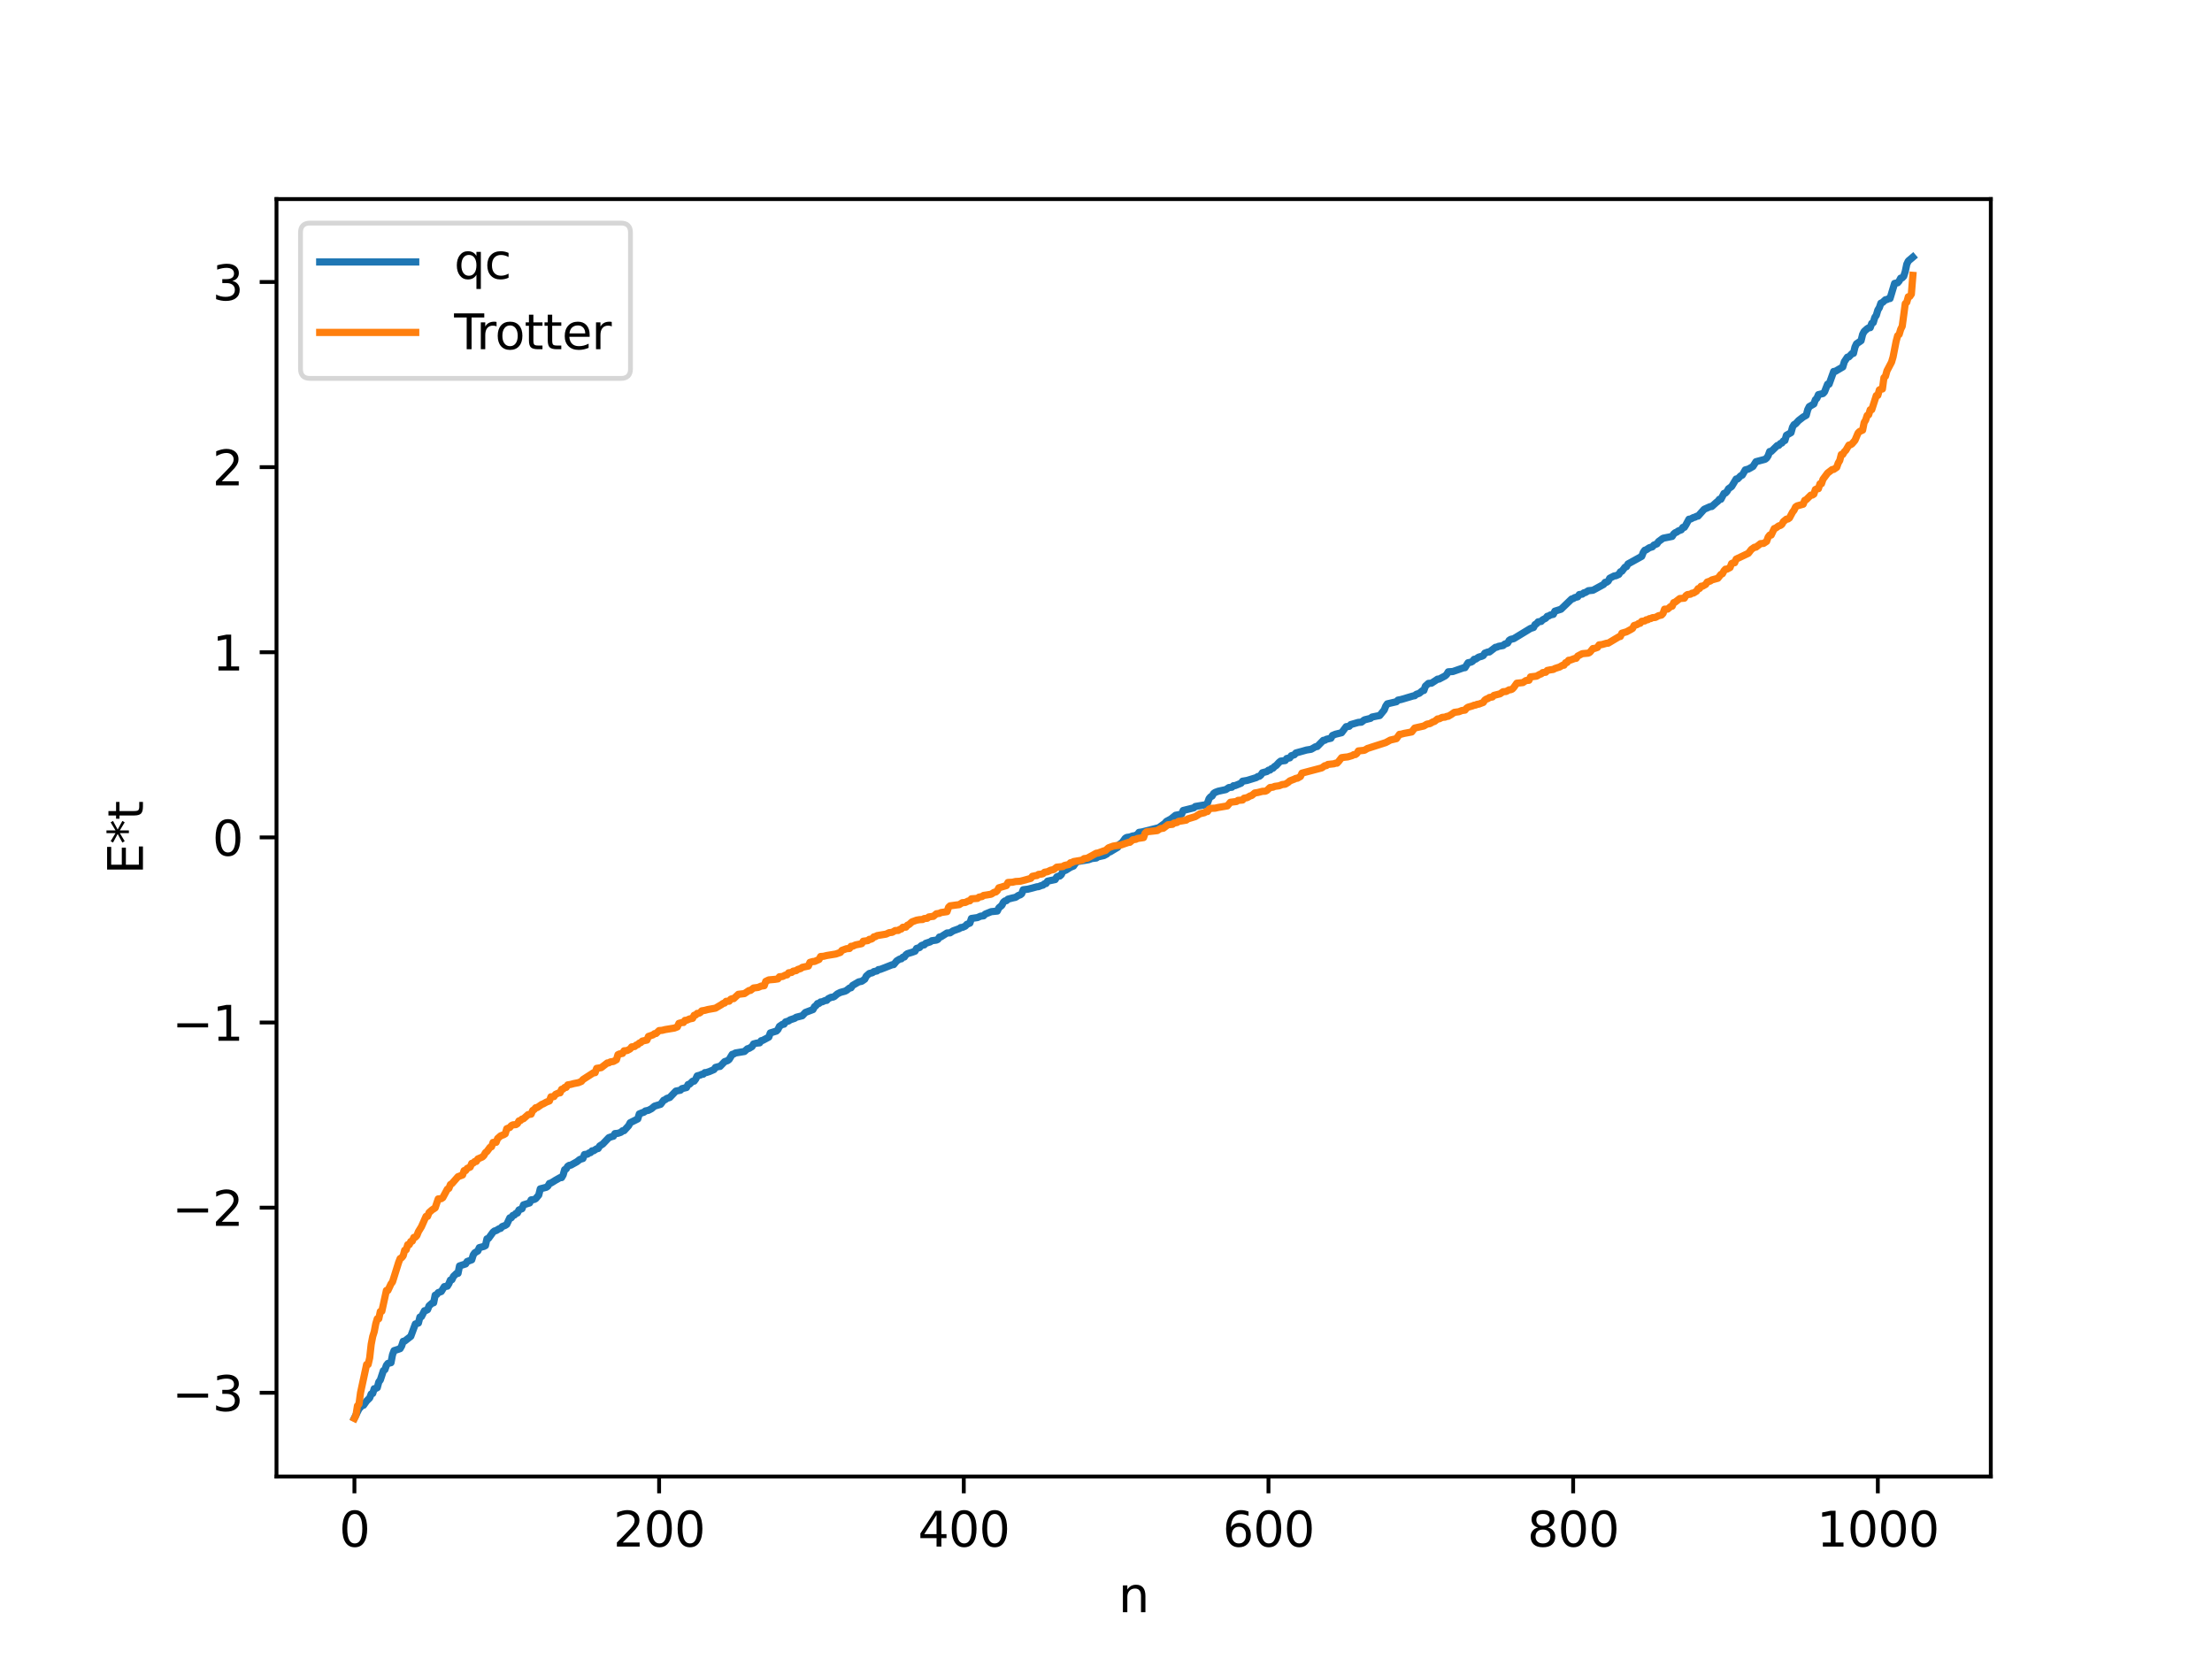 <?xml version="1.0" encoding="utf-8" standalone="no"?>
<!DOCTYPE svg PUBLIC "-//W3C//DTD SVG 1.1//EN"
  "http://www.w3.org/Graphics/SVG/1.1/DTD/svg11.dtd">
<svg xmlns:xlink="http://www.w3.org/1999/xlink" width="460.8pt" height="345.6pt" viewBox="0 0 460.8 345.6" xmlns="http://www.w3.org/2000/svg" version="1.1">
 <defs>
  <style type="text/css">*{stroke-linejoin: round; stroke-linecap: butt}</style>
 </defs>
 <g id="figure_1">
  <g id="patch_1">
   <path d="M 0 345.6 
L 460.8 345.6 
L 460.8 0 
L 0 0 
z
" style="fill: #ffffff"/>
  </g>
  <g id="axes_1">
   <g id="patch_2">
    <path d="M 57.6 307.584 
L 414.72 307.584 
L 414.72 41.472 
L 57.6 41.472 
z
" style="fill: #ffffff"/>
   </g>
   <g id="matplotlib.axis_1">
    <g id="xtick_1">
     <g id="line2d_1">
      <defs>
       <path id="m49117f1834" d="M 0 0 
L 0 3.5 
" style="stroke: #000000; stroke-width: 0.8"/>
      </defs>
      <g>
       <use xlink:href="#m49117f1834" x="73.833" y="307.584" style="stroke: #000000; stroke-width: 0.8"/>
      </g>
     </g>
     <g id="text_1">
      <!-- 0 -->
      <g transform="translate(70.651 322.182) scale(0.1 -0.1)">
       <defs>
        <path id="DejaVuSans-30" d="M 2034 4250 
Q 1547 4250 1301 3770 
Q 1056 3291 1056 2328 
Q 1056 1369 1301 889 
Q 1547 409 2034 409 
Q 2525 409 2770 889 
Q 3016 1369 3016 2328 
Q 3016 3291 2770 3770 
Q 2525 4250 2034 4250 
z
M 2034 4750 
Q 2819 4750 3233 4129 
Q 3647 3509 3647 2328 
Q 3647 1150 3233 529 
Q 2819 -91 2034 -91 
Q 1250 -91 836 529 
Q 422 1150 422 2328 
Q 422 3509 836 4129 
Q 1250 4750 2034 4750 
z
" transform="scale(0.016)"/>
       </defs>
       <use xlink:href="#DejaVuSans-30"/>
      </g>
     </g>
    </g>
    <g id="xtick_2">
     <g id="line2d_2">
      <g>
       <use xlink:href="#m49117f1834" x="137.304" y="307.584" style="stroke: #000000; stroke-width: 0.8"/>
      </g>
     </g>
     <g id="text_2">
      <!-- 200 -->
      <g transform="translate(127.76 322.182) scale(0.1 -0.1)">
       <defs>
        <path id="DejaVuSans-32" d="M 1228 531 
L 3431 531 
L 3431 0 
L 469 0 
L 469 531 
Q 828 903 1448 1529 
Q 2069 2156 2228 2338 
Q 2531 2678 2651 2914 
Q 2772 3150 2772 3378 
Q 2772 3750 2511 3984 
Q 2250 4219 1831 4219 
Q 1534 4219 1204 4116 
Q 875 4013 500 3803 
L 500 4441 
Q 881 4594 1212 4672 
Q 1544 4750 1819 4750 
Q 2544 4750 2975 4387 
Q 3406 4025 3406 3419 
Q 3406 3131 3298 2873 
Q 3191 2616 2906 2266 
Q 2828 2175 2409 1742 
Q 1991 1309 1228 531 
z
" transform="scale(0.016)"/>
       </defs>
       <use xlink:href="#DejaVuSans-32"/>
       <use xlink:href="#DejaVuSans-30" x="63.623"/>
       <use xlink:href="#DejaVuSans-30" x="127.246"/>
      </g>
     </g>
    </g>
    <g id="xtick_3">
     <g id="line2d_3">
      <g>
       <use xlink:href="#m49117f1834" x="200.775" y="307.584" style="stroke: #000000; stroke-width: 0.8"/>
      </g>
     </g>
     <g id="text_3">
      <!-- 400 -->
      <g transform="translate(191.231 322.182) scale(0.1 -0.1)">
       <defs>
        <path id="DejaVuSans-34" d="M 2419 4116 
L 825 1625 
L 2419 1625 
L 2419 4116 
z
M 2253 4666 
L 3047 4666 
L 3047 1625 
L 3713 1625 
L 3713 1100 
L 3047 1100 
L 3047 0 
L 2419 0 
L 2419 1100 
L 313 1100 
L 313 1709 
L 2253 4666 
z
" transform="scale(0.016)"/>
       </defs>
       <use xlink:href="#DejaVuSans-34"/>
       <use xlink:href="#DejaVuSans-30" x="63.623"/>
       <use xlink:href="#DejaVuSans-30" x="127.246"/>
      </g>
     </g>
    </g>
    <g id="xtick_4">
     <g id="line2d_4">
      <g>
       <use xlink:href="#m49117f1834" x="264.246" y="307.584" style="stroke: #000000; stroke-width: 0.8"/>
      </g>
     </g>
     <g id="text_4">
      <!-- 600 -->
      <g transform="translate(254.702 322.182) scale(0.1 -0.1)">
       <defs>
        <path id="DejaVuSans-36" d="M 2113 2584 
Q 1688 2584 1439 2293 
Q 1191 2003 1191 1497 
Q 1191 994 1439 701 
Q 1688 409 2113 409 
Q 2538 409 2786 701 
Q 3034 994 3034 1497 
Q 3034 2003 2786 2293 
Q 2538 2584 2113 2584 
z
M 3366 4563 
L 3366 3988 
Q 3128 4100 2886 4159 
Q 2644 4219 2406 4219 
Q 1781 4219 1451 3797 
Q 1122 3375 1075 2522 
Q 1259 2794 1537 2939 
Q 1816 3084 2150 3084 
Q 2853 3084 3261 2657 
Q 3669 2231 3669 1497 
Q 3669 778 3244 343 
Q 2819 -91 2113 -91 
Q 1303 -91 875 529 
Q 447 1150 447 2328 
Q 447 3434 972 4092 
Q 1497 4750 2381 4750 
Q 2619 4750 2861 4703 
Q 3103 4656 3366 4563 
z
" transform="scale(0.016)"/>
       </defs>
       <use xlink:href="#DejaVuSans-36"/>
       <use xlink:href="#DejaVuSans-30" x="63.623"/>
       <use xlink:href="#DejaVuSans-30" x="127.246"/>
      </g>
     </g>
    </g>
    <g id="xtick_5">
     <g id="line2d_5">
      <g>
       <use xlink:href="#m49117f1834" x="327.717" y="307.584" style="stroke: #000000; stroke-width: 0.8"/>
      </g>
     </g>
     <g id="text_5">
      <!-- 800 -->
      <g transform="translate(318.173 322.182) scale(0.1 -0.1)">
       <defs>
        <path id="DejaVuSans-38" d="M 2034 2216 
Q 1584 2216 1326 1975 
Q 1069 1734 1069 1313 
Q 1069 891 1326 650 
Q 1584 409 2034 409 
Q 2484 409 2743 651 
Q 3003 894 3003 1313 
Q 3003 1734 2745 1975 
Q 2488 2216 2034 2216 
z
M 1403 2484 
Q 997 2584 770 2862 
Q 544 3141 544 3541 
Q 544 4100 942 4425 
Q 1341 4750 2034 4750 
Q 2731 4750 3128 4425 
Q 3525 4100 3525 3541 
Q 3525 3141 3298 2862 
Q 3072 2584 2669 2484 
Q 3125 2378 3379 2068 
Q 3634 1759 3634 1313 
Q 3634 634 3220 271 
Q 2806 -91 2034 -91 
Q 1263 -91 848 271 
Q 434 634 434 1313 
Q 434 1759 690 2068 
Q 947 2378 1403 2484 
z
M 1172 3481 
Q 1172 3119 1398 2916 
Q 1625 2713 2034 2713 
Q 2441 2713 2670 2916 
Q 2900 3119 2900 3481 
Q 2900 3844 2670 4047 
Q 2441 4250 2034 4250 
Q 1625 4250 1398 4047 
Q 1172 3844 1172 3481 
z
" transform="scale(0.016)"/>
       </defs>
       <use xlink:href="#DejaVuSans-38"/>
       <use xlink:href="#DejaVuSans-30" x="63.623"/>
       <use xlink:href="#DejaVuSans-30" x="127.246"/>
      </g>
     </g>
    </g>
    <g id="xtick_6">
     <g id="line2d_6">
      <g>
       <use xlink:href="#m49117f1834" x="391.188" y="307.584" style="stroke: #000000; stroke-width: 0.8"/>
      </g>
     </g>
     <g id="text_6">
      <!-- 1000 -->
      <g transform="translate(378.463 322.182) scale(0.1 -0.1)">
       <defs>
        <path id="DejaVuSans-31" d="M 794 531 
L 1825 531 
L 1825 4091 
L 703 3866 
L 703 4441 
L 1819 4666 
L 2450 4666 
L 2450 531 
L 3481 531 
L 3481 0 
L 794 0 
L 794 531 
z
" transform="scale(0.016)"/>
       </defs>
       <use xlink:href="#DejaVuSans-31"/>
       <use xlink:href="#DejaVuSans-30" x="63.623"/>
       <use xlink:href="#DejaVuSans-30" x="127.246"/>
       <use xlink:href="#DejaVuSans-30" x="190.869"/>
      </g>
     </g>
    </g>
    <g id="text_7">
     <!-- n -->
     <g transform="translate(232.991 335.861) scale(0.1 -0.1)">
      <defs>
       <path id="DejaVuSans-6e" d="M 3513 2113 
L 3513 0 
L 2938 0 
L 2938 2094 
Q 2938 2591 2744 2837 
Q 2550 3084 2163 3084 
Q 1697 3084 1428 2787 
Q 1159 2491 1159 1978 
L 1159 0 
L 581 0 
L 581 3500 
L 1159 3500 
L 1159 2956 
Q 1366 3272 1645 3428 
Q 1925 3584 2291 3584 
Q 2894 3584 3203 3211 
Q 3513 2838 3513 2113 
z
" transform="scale(0.016)"/>
      </defs>
      <use xlink:href="#DejaVuSans-6e"/>
     </g>
    </g>
   </g>
   <g id="matplotlib.axis_2">
    <g id="ytick_1">
     <g id="line2d_7">
      <defs>
       <path id="m69313f3fa2" d="M 0 0 
L -3.5 0 
" style="stroke: #000000; stroke-width: 0.8"/>
      </defs>
      <g>
       <use xlink:href="#m69313f3fa2" x="57.6" y="290.141" style="stroke: #000000; stroke-width: 0.8"/>
      </g>
     </g>
     <g id="text_8">
      <!-- −3 -->
      <g transform="translate(35.858 293.94) scale(0.1 -0.1)">
       <defs>
        <path id="DejaVuSans-2212" d="M 678 2272 
L 4684 2272 
L 4684 1741 
L 678 1741 
L 678 2272 
z
" transform="scale(0.016)"/>
        <path id="DejaVuSans-33" d="M 2597 2516 
Q 3050 2419 3304 2112 
Q 3559 1806 3559 1356 
Q 3559 666 3084 287 
Q 2609 -91 1734 -91 
Q 1441 -91 1130 -33 
Q 819 25 488 141 
L 488 750 
Q 750 597 1062 519 
Q 1375 441 1716 441 
Q 2309 441 2620 675 
Q 2931 909 2931 1356 
Q 2931 1769 2642 2001 
Q 2353 2234 1838 2234 
L 1294 2234 
L 1294 2753 
L 1863 2753 
Q 2328 2753 2575 2939 
Q 2822 3125 2822 3475 
Q 2822 3834 2567 4026 
Q 2313 4219 1838 4219 
Q 1578 4219 1281 4162 
Q 984 4106 628 3988 
L 628 4550 
Q 988 4650 1302 4700 
Q 1616 4750 1894 4750 
Q 2613 4750 3031 4423 
Q 3450 4097 3450 3541 
Q 3450 3153 3228 2886 
Q 3006 2619 2597 2516 
z
" transform="scale(0.016)"/>
       </defs>
       <use xlink:href="#DejaVuSans-2212"/>
       <use xlink:href="#DejaVuSans-33" x="83.789"/>
      </g>
     </g>
    </g>
    <g id="ytick_2">
     <g id="line2d_8">
      <g>
       <use xlink:href="#m69313f3fa2" x="57.6" y="251.575" style="stroke: #000000; stroke-width: 0.8"/>
      </g>
     </g>
     <g id="text_9">
      <!-- −2 -->
      <g transform="translate(35.858 255.374) scale(0.1 -0.1)">
       <use xlink:href="#DejaVuSans-2212"/>
       <use xlink:href="#DejaVuSans-32" x="83.789"/>
      </g>
     </g>
    </g>
    <g id="ytick_3">
     <g id="line2d_9">
      <g>
       <use xlink:href="#m69313f3fa2" x="57.6" y="213.01" style="stroke: #000000; stroke-width: 0.8"/>
      </g>
     </g>
     <g id="text_10">
      <!-- −1 -->
      <g transform="translate(35.858 216.809) scale(0.1 -0.1)">
       <use xlink:href="#DejaVuSans-2212"/>
       <use xlink:href="#DejaVuSans-31" x="83.789"/>
      </g>
     </g>
    </g>
    <g id="ytick_4">
     <g id="line2d_10">
      <g>
       <use xlink:href="#m69313f3fa2" x="57.6" y="174.444" style="stroke: #000000; stroke-width: 0.8"/>
      </g>
     </g>
     <g id="text_11">
      <!-- 0 -->
      <g transform="translate(44.237 178.243) scale(0.1 -0.1)">
       <use xlink:href="#DejaVuSans-30"/>
      </g>
     </g>
    </g>
    <g id="ytick_5">
     <g id="line2d_11">
      <g>
       <use xlink:href="#m69313f3fa2" x="57.6" y="135.879" style="stroke: #000000; stroke-width: 0.8"/>
      </g>
     </g>
     <g id="text_12">
      <!-- 1 -->
      <g transform="translate(44.237 139.678) scale(0.1 -0.1)">
       <use xlink:href="#DejaVuSans-31"/>
      </g>
     </g>
    </g>
    <g id="ytick_6">
     <g id="line2d_12">
      <g>
       <use xlink:href="#m69313f3fa2" x="57.6" y="97.313" style="stroke: #000000; stroke-width: 0.8"/>
      </g>
     </g>
     <g id="text_13">
      <!-- 2 -->
      <g transform="translate(44.237 101.112) scale(0.1 -0.1)">
       <use xlink:href="#DejaVuSans-32"/>
      </g>
     </g>
    </g>
    <g id="ytick_7">
     <g id="line2d_13">
      <g>
       <use xlink:href="#m69313f3fa2" x="57.6" y="58.747" style="stroke: #000000; stroke-width: 0.8"/>
      </g>
     </g>
     <g id="text_14">
      <!-- 3 -->
      <g transform="translate(44.237 62.547) scale(0.1 -0.1)">
       <use xlink:href="#DejaVuSans-33"/>
      </g>
     </g>
    </g>
    <g id="text_15">
     <!-- E*t -->
     <g transform="translate(29.778 182.148) rotate(-90) scale(0.1 -0.1)">
      <defs>
       <path id="DejaVuSans-45" d="M 628 4666 
L 3578 4666 
L 3578 4134 
L 1259 4134 
L 1259 2753 
L 3481 2753 
L 3481 2222 
L 1259 2222 
L 1259 531 
L 3634 531 
L 3634 0 
L 628 0 
L 628 4666 
z
" transform="scale(0.016)"/>
       <path id="DejaVuSans-2a" d="M 3009 3897 
L 1888 3291 
L 3009 2681 
L 2828 2375 
L 1778 3009 
L 1778 1831 
L 1422 1831 
L 1422 3009 
L 372 2375 
L 191 2681 
L 1313 3291 
L 191 3897 
L 372 4206 
L 1422 3572 
L 1422 4750 
L 1778 4750 
L 1778 3572 
L 2828 4206 
L 3009 3897 
z
" transform="scale(0.016)"/>
       <path id="DejaVuSans-74" d="M 1172 4494 
L 1172 3500 
L 2356 3500 
L 2356 3053 
L 1172 3053 
L 1172 1153 
Q 1172 725 1289 603 
Q 1406 481 1766 481 
L 2356 481 
L 2356 0 
L 1766 0 
Q 1100 0 847 248 
Q 594 497 594 1153 
L 594 3053 
L 172 3053 
L 172 3500 
L 594 3500 
L 594 4494 
L 1172 4494 
z
" transform="scale(0.016)"/>
      </defs>
      <use xlink:href="#DejaVuSans-45"/>
      <use xlink:href="#DejaVuSans-2a" x="63.184"/>
      <use xlink:href="#DejaVuSans-74" x="113.184"/>
     </g>
    </g>
   </g>
   <g id="line2d_14">
    <path d="M 73.833 295.395 
L 74.785 293.492 
L 75.42 292.778 
L 75.737 292.74 
L 76.372 291.841 
L 77.006 291.225 
L 77.324 290.391 
L 77.641 290.285 
L 77.958 289.289 
L 78.276 289.244 
L 78.593 289.078 
L 78.91 287.887 
L 79.228 287.474 
L 79.862 285.542 
L 80.18 285.331 
L 80.497 284.424 
L 80.815 284.021 
L 81.449 283.875 
L 81.767 282.215 
L 82.084 281.364 
L 83.036 281.061 
L 83.353 280.945 
L 83.671 280.389 
L 83.988 279.421 
L 84.305 279.37 
L 85.575 278.38 
L 86.527 275.807 
L 87.162 275.618 
L 87.479 274.365 
L 87.796 274.277 
L 88.431 273.048 
L 88.748 272.995 
L 89.066 272.828 
L 89.383 272.031 
L 90.018 271.464 
L 90.335 271.393 
L 90.653 269.805 
L 90.97 269.681 
L 91.287 269.277 
L 91.922 269.051 
L 92.557 268.028 
L 93.191 267.931 
L 93.509 267.416 
L 93.826 266.652 
L 94.143 266.579 
L 94.461 265.894 
L 95.096 265.288 
L 95.413 265.264 
L 95.73 263.715 
L 97 263.301 
L 97.317 262.795 
L 98.269 262.446 
L 98.586 261.423 
L 98.904 260.974 
L 99.539 260.606 
L 99.856 259.899 
L 100.808 259.651 
L 101.125 259.483 
L 101.443 258.07 
L 101.76 257.984 
L 102.712 256.68 
L 103.029 256.429 
L 103.347 256.356 
L 103.981 255.967 
L 104.299 255.889 
L 104.616 255.519 
L 105.251 255.27 
L 105.568 255.057 
L 106.203 253.702 
L 106.52 253.676 
L 106.838 253.197 
L 107.155 253.119 
L 107.472 252.769 
L 107.79 252.697 
L 108.107 252.053 
L 108.742 251.801 
L 109.059 250.99 
L 110.329 250.594 
L 110.646 249.957 
L 111.281 249.873 
L 111.598 249.707 
L 112.233 248.946 
L 112.55 247.656 
L 113.82 247.329 
L 114.137 247.086 
L 114.454 246.53 
L 114.772 246.452 
L 115.724 245.862 
L 116.676 245.322 
L 116.993 245.315 
L 117.31 244.764 
L 117.628 243.657 
L 117.945 243.505 
L 118.262 242.966 
L 118.58 242.762 
L 118.897 242.73 
L 120.167 242.023 
L 120.801 241.527 
L 121.436 241.337 
L 121.753 240.508 
L 122.388 240.427 
L 122.705 240.179 
L 123.023 240.113 
L 123.34 239.737 
L 123.658 239.726 
L 124.292 239.313 
L 124.61 239.255 
L 124.927 238.725 
L 125.562 238.323 
L 126.831 236.996 
L 127.466 236.772 
L 127.783 236.695 
L 128.1 236.147 
L 128.735 236.089 
L 129.37 235.869 
L 129.687 235.562 
L 130.005 235.538 
L 130.957 234.498 
L 131.274 233.886 
L 132.861 233.092 
L 133.178 232.049 
L 133.813 231.791 
L 134.13 231.701 
L 134.448 231.43 
L 135.082 231.298 
L 135.717 230.962 
L 136.352 230.427 
L 137.621 230.048 
L 138.256 229.205 
L 138.573 229.087 
L 138.891 228.834 
L 139.525 228.622 
L 140.795 227.293 
L 141.747 227.11 
L 142.064 226.782 
L 143.016 226.553 
L 143.334 225.928 
L 143.651 225.85 
L 144.286 225.241 
L 144.603 225.223 
L 144.92 224.802 
L 145.238 224.126 
L 145.872 223.956 
L 146.19 223.79 
L 146.507 223.77 
L 146.824 223.448 
L 147.142 223.432 
L 147.777 223.225 
L 148.729 222.814 
L 149.046 222.362 
L 149.681 222.187 
L 149.998 222.155 
L 150.95 221.164 
L 151.585 220.943 
L 151.902 220.69 
L 152.537 219.644 
L 152.854 219.572 
L 153.172 219.362 
L 155.076 219.046 
L 155.71 218.474 
L 156.028 218.405 
L 156.662 218.024 
L 156.98 217.472 
L 157.615 217.305 
L 158.249 217.245 
L 158.567 216.8 
L 158.884 216.734 
L 160.153 216.052 
L 160.471 215.179 
L 161.74 214.788 
L 162.058 214.467 
L 162.375 213.808 
L 163.01 213.381 
L 163.327 213.356 
L 163.644 212.879 
L 164.279 212.69 
L 164.596 212.457 
L 165.548 212.136 
L 165.866 211.914 
L 167.135 211.597 
L 167.77 210.913 
L 169.357 210.311 
L 169.674 209.716 
L 169.991 209.487 
L 170.309 209.059 
L 170.626 209.03 
L 170.943 208.724 
L 171.261 208.709 
L 171.896 208.422 
L 172.213 208.399 
L 172.53 208.048 
L 173.165 207.742 
L 173.482 207.731 
L 173.8 207.596 
L 174.434 207.053 
L 175.069 206.736 
L 176.021 206.48 
L 176.339 206.323 
L 176.973 205.827 
L 177.291 205.77 
L 177.608 205.292 
L 178.877 204.546 
L 179.512 204.421 
L 180.147 203.982 
L 180.464 203.342 
L 181.099 202.793 
L 181.734 202.644 
L 182.051 202.399 
L 182.686 202.266 
L 183.003 201.978 
L 183.32 201.962 
L 184.272 201.599 
L 185.859 200.971 
L 186.177 200.939 
L 186.811 200.169 
L 187.446 199.783 
L 187.763 199.744 
L 188.081 199.402 
L 188.398 199.359 
L 188.715 198.902 
L 189.033 198.666 
L 189.985 198.382 
L 190.62 198.149 
L 190.937 197.577 
L 191.572 197.389 
L 191.889 197.021 
L 192.206 196.868 
L 192.524 196.842 
L 192.841 196.514 
L 193.793 196.202 
L 194.11 195.971 
L 195.062 195.839 
L 195.38 195.687 
L 195.697 195.198 
L 196.015 195.161 
L 197.284 194.356 
L 197.919 194.328 
L 198.553 193.916 
L 199.823 193.454 
L 200.14 193.225 
L 200.458 193.207 
L 201.092 192.927 
L 201.41 192.565 
L 202.044 192.302 
L 202.362 191.336 
L 203.631 191.146 
L 204.266 190.859 
L 204.9 190.781 
L 205.218 190.434 
L 206.487 189.919 
L 207.757 189.791 
L 208.074 189.128 
L 208.709 188.59 
L 209.026 187.95 
L 209.343 187.689 
L 209.661 187.625 
L 209.978 187.313 
L 210.93 187.063 
L 211.565 186.928 
L 212.2 186.509 
L 212.517 186.431 
L 212.834 186.179 
L 213.152 185.356 
L 214.104 185.237 
L 215.056 184.998 
L 216.008 184.734 
L 216.325 184.709 
L 216.96 184.461 
L 217.277 184.388 
L 217.595 184.107 
L 217.912 184.056 
L 218.229 183.563 
L 219.816 183.228 
L 220.134 182.685 
L 220.451 182.52 
L 220.768 182.498 
L 221.086 182.212 
L 221.403 181.517 
L 222.038 181.27 
L 222.99 180.672 
L 223.624 180.418 
L 224.259 179.519 
L 226.798 179.088 
L 227.433 178.853 
L 228.385 178.737 
L 228.702 178.507 
L 229.972 178.225 
L 230.606 177.884 
L 230.924 177.522 
L 231.241 177.47 
L 231.876 177.082 
L 232.828 176.516 
L 233.145 175.952 
L 233.78 175.51 
L 234.415 174.629 
L 234.732 174.449 
L 235.367 174.36 
L 236.001 174.135 
L 236.319 174.122 
L 236.953 173.829 
L 237.271 173.399 
L 237.905 173.307 
L 241.396 172.423 
L 242.666 171.502 
L 242.983 171.116 
L 243.935 170.605 
L 244.887 169.838 
L 245.522 169.717 
L 246.157 169.601 
L 246.474 168.839 
L 248.696 168.286 
L 249.013 168.005 
L 251.234 167.626 
L 251.552 167.258 
L 251.869 166.374 
L 252.186 165.994 
L 252.504 165.831 
L 252.821 165.294 
L 253.139 165.073 
L 253.773 164.831 
L 254.725 164.622 
L 255.36 164.49 
L 255.995 164.063 
L 256.629 163.995 
L 256.947 163.677 
L 257.264 163.674 
L 258.534 163.156 
L 258.851 162.738 
L 259.803 162.575 
L 261.707 161.99 
L 262.024 161.765 
L 262.342 161.716 
L 262.659 161.47 
L 262.977 160.978 
L 263.929 160.72 
L 264.246 160.445 
L 264.563 160.419 
L 264.881 160.109 
L 265.198 160.025 
L 265.515 159.669 
L 265.833 159.484 
L 266.467 158.806 
L 266.785 158.555 
L 267.737 158.436 
L 268.054 158.009 
L 268.689 157.878 
L 269.006 157.43 
L 269.641 157.232 
L 269.958 156.859 
L 272.18 156.241 
L 273.132 156.09 
L 274.084 155.542 
L 274.401 155.514 
L 275.671 154.225 
L 275.988 154.211 
L 276.305 154.004 
L 277.258 153.789 
L 277.575 153.214 
L 278.21 152.951 
L 279.479 152.64 
L 280.431 151.378 
L 281.066 151.307 
L 281.383 150.943 
L 282.97 150.487 
L 283.605 150.44 
L 284.239 149.959 
L 285.509 149.642 
L 285.826 149.372 
L 286.778 149.176 
L 287.413 149.064 
L 288.365 147.893 
L 288.682 147.087 
L 289 146.626 
L 290.904 146.183 
L 291.221 145.847 
L 291.856 145.726 
L 294.395 144.975 
L 294.712 144.932 
L 295.029 144.641 
L 295.664 144.426 
L 296.299 143.896 
L 296.616 143.841 
L 296.934 142.938 
L 297.568 142.364 
L 298.203 142.317 
L 299.155 141.699 
L 299.472 141.475 
L 299.79 141.467 
L 300.742 140.962 
L 301.059 140.792 
L 301.377 140.495 
L 301.694 139.952 
L 302.646 139.892 
L 304.867 139.12 
L 305.185 139.088 
L 305.82 138.065 
L 306.454 137.934 
L 306.772 137.748 
L 307.089 137.344 
L 307.406 137.314 
L 308.041 136.888 
L 308.676 136.713 
L 308.993 136.565 
L 309.31 136.064 
L 309.945 135.825 
L 310.262 135.817 
L 311.532 134.847 
L 311.849 134.811 
L 312.167 134.644 
L 313.119 134.477 
L 313.436 134.191 
L 314.071 133.955 
L 314.388 133.404 
L 314.705 133.19 
L 315.34 133.043 
L 318.831 130.92 
L 319.466 130.715 
L 319.783 130.099 
L 320.1 129.939 
L 320.418 129.541 
L 321.053 129.454 
L 321.37 129.112 
L 322.005 128.791 
L 322.322 128.388 
L 322.639 128.321 
L 322.957 128.112 
L 323.591 127.974 
L 323.909 127.315 
L 325.178 126.916 
L 327.4 124.78 
L 327.717 124.713 
L 328.034 124.493 
L 328.669 124.332 
L 328.986 123.859 
L 329.621 123.771 
L 329.939 123.5 
L 330.256 123.44 
L 330.891 123.054 
L 331.843 122.959 
L 334.064 121.747 
L 334.381 121.309 
L 334.699 121.285 
L 335.016 121.052 
L 335.334 120.456 
L 336.286 119.964 
L 336.603 119.946 
L 337.238 119.649 
L 337.555 119.12 
L 337.872 118.995 
L 338.507 118.163 
L 338.824 118.046 
L 339.142 117.48 
L 341.998 115.898 
L 342.315 115.086 
L 342.633 114.628 
L 342.95 114.526 
L 343.585 114.104 
L 344.22 113.914 
L 344.537 113.547 
L 345.172 113.292 
L 345.489 112.829 
L 346.441 112.128 
L 348.345 111.743 
L 348.662 111.238 
L 348.98 110.971 
L 349.297 110.853 
L 349.615 110.608 
L 350.249 110.37 
L 350.567 109.868 
L 350.884 109.849 
L 351.201 109.342 
L 351.836 108.163 
L 352.153 108.14 
L 352.788 107.808 
L 353.105 107.741 
L 353.423 107.545 
L 353.74 107.506 
L 355.01 106.092 
L 356.279 105.529 
L 356.596 105.514 
L 357.548 104.659 
L 357.866 104.412 
L 358.183 104.009 
L 358.5 104.005 
L 359.135 102.792 
L 359.453 102.706 
L 359.77 102.366 
L 360.087 101.805 
L 360.722 101.361 
L 361.674 99.784 
L 361.991 99.761 
L 362.626 99.109 
L 362.943 98.984 
L 363.578 97.883 
L 364.213 97.719 
L 365.165 97.182 
L 365.8 96.182 
L 367.704 95.675 
L 368.021 95.422 
L 368.339 94.93 
L 368.656 94.057 
L 368.973 94.053 
L 370.243 92.814 
L 370.56 92.776 
L 370.877 92.399 
L 371.195 92.294 
L 371.512 91.854 
L 371.829 91.764 
L 372.147 90.672 
L 373.099 90.131 
L 373.416 88.991 
L 373.734 88.452 
L 374.051 88.3 
L 374.686 87.607 
L 375.638 86.87 
L 376.272 86.509 
L 376.59 85.323 
L 376.907 84.703 
L 377.859 84.149 
L 378.177 83.269 
L 378.494 82.974 
L 378.811 82.208 
L 379.763 81.98 
L 380.081 81.638 
L 380.715 80.032 
L 381.033 80.03 
L 381.985 77.385 
L 382.302 77.367 
L 383.889 76.438 
L 384.206 75.362 
L 384.841 74.403 
L 385.158 74.34 
L 385.793 73.667 
L 386.11 73.611 
L 386.428 72.291 
L 386.745 71.623 
L 387.697 70.967 
L 388.015 69.663 
L 388.332 69.051 
L 388.967 68.479 
L 389.284 68.287 
L 389.601 68.257 
L 389.919 67.361 
L 390.236 67.199 
L 390.553 66.133 
L 390.871 65.678 
L 391.188 64.598 
L 391.505 64.086 
L 391.823 63.154 
L 392.14 63.032 
L 392.775 62.442 
L 393.092 62.405 
L 393.41 62.214 
L 393.727 62.188 
L 394.679 59.04 
L 395.314 58.908 
L 395.631 58.542 
L 395.948 57.939 
L 396.266 57.88 
L 396.583 57.544 
L 396.9 56.554 
L 397.218 55.037 
L 397.535 54.377 
L 398.487 53.568 
L 398.487 53.568 
" clip-path="url(#pe38a243903)" style="fill: none; stroke: #1f77b4; stroke-width: 1.5; stroke-linecap: square"/>
   </g>
   <g id="line2d_15">
    <path d="M 73.833 295.488 
L 74.15 294.854 
L 74.467 292.849 
L 74.785 292.515 
L 75.102 290.141 
L 76.372 284.248 
L 76.689 284.248 
L 77.006 282.891 
L 77.324 280.062 
L 77.641 278.421 
L 77.958 277.423 
L 78.276 275.764 
L 78.593 274.714 
L 78.91 274.714 
L 79.228 273.204 
L 79.545 273.151 
L 80.497 268.822 
L 80.815 268.822 
L 81.449 267.464 
L 81.767 267.044 
L 83.036 262.995 
L 83.353 262.185 
L 83.671 261.997 
L 83.988 261.61 
L 84.305 260.442 
L 84.623 260.338 
L 84.94 259.288 
L 85.258 259.288 
L 85.575 258.625 
L 85.892 258.544 
L 86.21 257.778 
L 86.527 257.725 
L 86.844 257.384 
L 87.162 256.58 
L 87.796 255.542 
L 88.748 253.396 
L 89.066 253.396 
L 89.383 252.598 
L 90.018 252.038 
L 90.653 251.618 
L 91.287 249.754 
L 91.922 249.705 
L 92.239 249.498 
L 93.191 247.725 
L 93.509 247.569 
L 93.826 246.759 
L 94.143 246.57 
L 95.413 245.126 
L 96.365 244.773 
L 96.682 243.862 
L 97 243.862 
L 97.317 243.401 
L 97.952 243.117 
L 98.269 242.352 
L 98.586 242.299 
L 98.904 241.958 
L 99.221 241.95 
L 99.539 241.432 
L 100.491 241.016 
L 100.808 240.704 
L 101.125 240.116 
L 101.443 239.879 
L 102.077 239.012 
L 102.395 238.883 
L 102.712 237.985 
L 103.347 237.97 
L 103.664 237.172 
L 104.299 236.612 
L 104.934 236.378 
L 105.251 236.192 
L 105.568 235.131 
L 106.203 234.871 
L 106.52 234.489 
L 106.838 234.328 
L 107.472 234.278 
L 107.79 234.072 
L 108.107 233.501 
L 108.424 233.428 
L 108.742 233.125 
L 109.059 233.046 
L 110.011 232.194 
L 110.646 232.097 
L 110.963 231.333 
L 111.281 231.144 
L 111.598 230.758 
L 111.915 230.725 
L 112.867 230.063 
L 113.185 229.946 
L 113.82 229.59 
L 114.454 229.347 
L 114.772 228.485 
L 115.406 228.436 
L 115.724 227.975 
L 116.358 227.691 
L 116.676 227.657 
L 116.993 226.926 
L 117.31 226.873 
L 117.628 226.532 
L 117.945 226.523 
L 118.262 226.006 
L 118.897 225.902 
L 119.532 225.727 
L 120.484 225.541 
L 121.119 225.278 
L 121.436 224.893 
L 123.658 223.461 
L 123.975 223.457 
L 124.292 222.559 
L 125.244 222.411 
L 126.514 221.434 
L 126.831 221.412 
L 127.148 221.212 
L 127.783 221.123 
L 128.418 220.766 
L 128.735 219.705 
L 129.053 219.557 
L 129.687 219.445 
L 130.005 218.902 
L 130.639 218.852 
L 131.274 218.508 
L 131.591 218.082 
L 132.226 218.002 
L 132.543 217.699 
L 132.861 217.619 
L 133.178 217.293 
L 133.496 217.184 
L 133.813 216.872 
L 134.765 216.671 
L 135.082 215.907 
L 136.034 215.578 
L 136.352 215.331 
L 136.669 215.299 
L 137.304 214.687 
L 137.939 214.637 
L 138.573 214.477 
L 140.477 214.164 
L 141.112 213.921 
L 141.429 213.188 
L 142.064 213.01 
L 142.381 213.01 
L 142.699 212.558 
L 143.016 212.549 
L 143.651 212.265 
L 144.286 212.136 
L 144.603 211.5 
L 144.92 211.447 
L 145.238 211.105 
L 145.555 211.097 
L 145.872 210.936 
L 146.19 210.58 
L 146.824 210.476 
L 147.459 210.301 
L 149.046 210.018 
L 150.315 209.264 
L 150.633 209.026 
L 150.95 208.954 
L 151.267 208.588 
L 151.902 208.564 
L 152.22 208.159 
L 152.537 208.034 
L 152.854 208.031 
L 153.806 207.133 
L 155.076 206.985 
L 156.028 206.347 
L 156.345 206.32 
L 156.98 205.819 
L 157.932 205.697 
L 158.567 205.419 
L 159.201 205.34 
L 159.519 204.433 
L 160.153 204.131 
L 161.423 204.019 
L 162.058 203.921 
L 162.375 203.476 
L 163.01 203.426 
L 163.644 203.109 
L 163.962 203.082 
L 164.279 202.656 
L 164.914 202.576 
L 165.231 202.314 
L 165.866 202.193 
L 166.183 201.959 
L 166.818 201.757 
L 167.135 201.513 
L 168.405 201.244 
L 168.722 200.481 
L 169.357 200.3 
L 169.674 200.292 
L 170.626 199.873 
L 170.943 199.26 
L 171.578 199.211 
L 172.213 199.051 
L 174.117 198.737 
L 175.069 198.407 
L 175.386 197.98 
L 176.339 197.632 
L 176.973 197.583 
L 177.291 197.132 
L 177.608 197.123 
L 178.243 196.839 
L 179.195 196.653 
L 179.512 196.572 
L 179.829 196.073 
L 180.781 195.948 
L 181.099 195.679 
L 181.416 195.671 
L 181.734 195.51 
L 182.051 195.154 
L 182.368 195.122 
L 182.686 194.91 
L 184.59 194.592 
L 185.224 194.291 
L 185.859 194.219 
L 186.494 193.848 
L 187.129 193.827 
L 187.446 193.6 
L 187.763 193.528 
L 188.081 193.162 
L 188.715 193.138 
L 189.033 192.733 
L 189.35 192.608 
L 189.985 192.041 
L 190.937 191.691 
L 191.572 191.58 
L 192.206 191.548 
L 192.524 191.351 
L 193.158 191.299 
L 193.476 191.021 
L 194.11 190.921 
L 194.428 190.894 
L 195.062 190.359 
L 195.697 190.271 
L 196.015 190.099 
L 196.967 189.961 
L 197.284 189.913 
L 197.601 189.007 
L 197.919 188.705 
L 199.188 188.531 
L 199.823 188.454 
L 200.458 188.049 
L 201.092 188 
L 201.727 187.683 
L 202.044 187.656 
L 202.362 187.241 
L 203.631 187.149 
L 203.948 186.888 
L 204.583 186.767 
L 204.9 186.532 
L 205.535 186.44 
L 206.487 186.276 
L 207.122 185.864 
L 207.439 185.818 
L 207.757 185.544 
L 208.074 184.949 
L 209.661 184.479 
L 209.978 183.834 
L 210.93 183.785 
L 211.565 183.634 
L 212.517 183.581 
L 213.152 183.421 
L 214.739 182.981 
L 215.056 182.553 
L 215.691 182.42 
L 216.008 182.395 
L 216.325 182.157 
L 216.96 182.087 
L 217.277 182.003 
L 217.595 181.705 
L 218.229 181.593 
L 218.864 181.283 
L 219.499 181.146 
L 220.134 180.647 
L 221.403 180.521 
L 221.72 180.296 
L 222.672 180.083 
L 222.99 179.727 
L 223.307 179.696 
L 223.624 179.484 
L 225.211 179.22 
L 225.529 179.118 
L 225.846 178.864 
L 226.481 178.792 
L 228.385 177.735 
L 228.702 177.712 
L 229.972 177.246 
L 230.289 177.182 
L 230.924 176.615 
L 231.876 176.265 
L 232.51 176.154 
L 233.462 176.046 
L 235.049 175.495 
L 235.367 175.467 
L 236.001 174.933 
L 236.636 174.845 
L 236.953 174.673 
L 237.905 174.535 
L 238.223 174.487 
L 238.54 173.581 
L 238.858 173.279 
L 240.444 173.105 
L 241.079 173.028 
L 241.714 172.623 
L 242.348 172.532 
L 243.3 171.814 
L 244.253 171.723 
L 244.57 171.462 
L 245.205 171.341 
L 245.522 171.106 
L 246.157 171.014 
L 247.109 170.85 
L 247.426 170.594 
L 249.013 170.117 
L 249.965 169.522 
L 250.917 169.299 
L 251.234 169.078 
L 251.552 169.053 
L 251.869 168.582 
L 252.186 168.4 
L 253.139 168.358 
L 253.773 168.208 
L 255.677 167.885 
L 256.312 167.127 
L 257.581 166.969 
L 257.899 166.731 
L 258.851 166.661 
L 259.168 166.279 
L 259.803 166.166 
L 260.438 165.801 
L 260.755 165.72 
L 261.39 165.194 
L 262.024 165.095 
L 262.977 164.848 
L 263.611 164.819 
L 263.929 164.657 
L 264.563 164.058 
L 265.198 163.985 
L 265.515 163.824 
L 266.467 163.692 
L 267.102 163.438 
L 267.737 163.366 
L 268.372 162.974 
L 268.689 162.676 
L 269.641 162.309 
L 269.958 162.141 
L 270.276 162.118 
L 270.91 161.756 
L 271.228 161.054 
L 275.353 159.965 
L 275.988 159.507 
L 276.305 159.492 
L 276.623 159.247 
L 277.892 159.109 
L 278.21 158.981 
L 278.527 158.978 
L 278.844 158.647 
L 279.479 157.836 
L 280.114 157.743 
L 280.748 157.679 
L 281.7 157.399 
L 282.018 157.197 
L 282.335 157.197 
L 282.653 156.974 
L 282.97 156.432 
L 284.239 156.297 
L 284.874 155.915 
L 288.682 154.691 
L 289.634 154.169 
L 290.904 153.873 
L 291.539 152.973 
L 291.856 152.955 
L 292.491 152.782 
L 294.077 152.483 
L 294.712 151.665 
L 296.616 151.235 
L 297.251 150.853 
L 297.886 150.74 
L 298.52 150.375 
L 298.838 150.293 
L 299.472 149.768 
L 299.79 149.76 
L 300.424 149.445 
L 301.059 149.392 
L 301.377 149.231 
L 301.694 149.215 
L 302.329 148.844 
L 302.963 148.398 
L 303.915 148.265 
L 304.55 148.012 
L 305.185 147.931 
L 305.502 147.537 
L 305.82 147.324 
L 306.772 147.049 
L 307.089 146.9 
L 307.406 146.883 
L 307.724 146.714 
L 308.041 146.692 
L 308.993 146.33 
L 309.31 145.853 
L 309.628 145.628 
L 309.945 145.542 
L 310.262 145.302 
L 310.897 145.193 
L 311.215 144.858 
L 312.484 144.539 
L 313.119 144.099 
L 313.753 144.05 
L 314.388 143.7 
L 314.705 143.683 
L 315.023 143.552 
L 315.34 143.22 
L 315.975 142.326 
L 317.244 142.195 
L 317.879 141.771 
L 318.514 141.711 
L 318.831 141.006 
L 320.1 140.856 
L 320.735 140.488 
L 321.053 140.393 
L 321.37 140.112 
L 322.005 140.039 
L 322.322 139.668 
L 322.957 139.54 
L 323.591 139.456 
L 323.909 139.265 
L 324.543 139.059 
L 324.861 138.967 
L 325.496 138.595 
L 325.813 138.573 
L 326.13 138.056 
L 326.448 138.009 
L 326.765 137.547 
L 327.082 137.529 
L 328.034 137.171 
L 328.352 137.137 
L 328.669 136.673 
L 329.621 136.172 
L 330.891 136.057 
L 331.208 135.87 
L 331.843 135.1 
L 332.16 135.087 
L 332.795 134.867 
L 333.112 134.342 
L 333.747 134.268 
L 334.699 133.995 
L 335.016 133.984 
L 337.238 132.657 
L 337.555 132.586 
L 337.872 131.898 
L 338.824 131.622 
L 339.777 131.105 
L 340.094 130.903 
L 340.411 130.303 
L 341.046 130.116 
L 341.363 129.875 
L 341.681 129.844 
L 341.998 129.431 
L 342.633 129.353 
L 342.95 129.112 
L 343.267 129.104 
L 343.585 128.877 
L 343.902 128.854 
L 344.22 128.673 
L 344.854 128.624 
L 345.489 128.274 
L 346.124 128.125 
L 346.441 127.794 
L 346.758 126.9 
L 347.393 126.89 
L 348.028 126.345 
L 348.345 126.285 
L 348.662 125.536 
L 348.98 125.43 
L 349.932 124.686 
L 350.884 124.612 
L 351.201 124.092 
L 351.519 123.867 
L 352.153 123.783 
L 352.471 123.573 
L 352.788 123.541 
L 353.423 123.147 
L 353.74 122.63 
L 354.058 122.582 
L 354.375 122.121 
L 354.692 122.103 
L 355.327 121.745 
L 355.644 121.247 
L 356.279 121.041 
L 356.596 120.813 
L 357.866 120.463 
L 358.5 119.661 
L 358.818 119.522 
L 359.135 118.916 
L 359.453 118.569 
L 359.77 118.558 
L 360.405 118.224 
L 360.722 117.395 
L 361.039 117.248 
L 361.357 117.231 
L 361.674 116.472 
L 364.213 115.265 
L 364.848 114.449 
L 365.482 114.005 
L 365.8 113.982 
L 366.752 113.247 
L 367.386 113.198 
L 368.021 112.781 
L 368.339 111.889 
L 368.656 111.473 
L 368.973 111.465 
L 369.608 110.11 
L 369.925 110.004 
L 370.56 109.54 
L 370.877 109.471 
L 371.195 109.238 
L 371.512 108.666 
L 372.147 108.147 
L 372.464 108.115 
L 372.781 107.891 
L 373.416 106.695 
L 373.734 106.288 
L 374.051 105.615 
L 374.368 105.387 
L 375.638 105.036 
L 375.955 104.234 
L 376.272 104.096 
L 377.224 103.143 
L 377.542 103.132 
L 377.859 102.936 
L 378.177 101.969 
L 378.494 101.822 
L 378.811 101.805 
L 379.129 100.784 
L 379.446 100.77 
L 379.763 99.839 
L 380.715 98.555 
L 381.667 97.821 
L 381.985 97.788 
L 382.62 97.355 
L 382.937 96.463 
L 383.254 95.933 
L 383.572 94.683 
L 383.889 94.666 
L 384.206 94.114 
L 384.524 93.812 
L 385.158 92.721 
L 385.476 92.669 
L 385.793 92.465 
L 386.428 91.73 
L 387.062 90.222 
L 387.38 89.893 
L 388.015 89.61 
L 388.332 88.031 
L 388.649 87.51 
L 388.967 86.542 
L 389.284 86.396 
L 389.601 85.358 
L 389.919 85.344 
L 390.871 82.395 
L 391.188 82.361 
L 391.505 81.221 
L 391.823 81.053 
L 392.14 81.037 
L 392.458 78.679 
L 392.775 78.385 
L 393.092 77.243 
L 394.044 75.435 
L 394.362 74.353 
L 394.996 71.116 
L 395.314 69.932 
L 395.631 69.663 
L 395.948 68.6 
L 396.266 67.965 
L 396.9 63.253 
L 397.218 62.959 
L 397.535 61.817 
L 397.853 61.742 
L 398.17 61.273 
L 398.487 57.36 
L 398.487 57.36 
" clip-path="url(#pe38a243903)" style="fill: none; stroke: #ff7f0e; stroke-width: 1.5; stroke-linecap: square"/>
   </g>
   <g id="patch_3">
    <path d="M 57.6 307.584 
L 57.6 41.472 
" style="fill: none; stroke: #000000; stroke-width: 0.8; stroke-linejoin: miter; stroke-linecap: square"/>
   </g>
   <g id="patch_4">
    <path d="M 414.72 307.584 
L 414.72 41.472 
" style="fill: none; stroke: #000000; stroke-width: 0.8; stroke-linejoin: miter; stroke-linecap: square"/>
   </g>
   <g id="patch_5">
    <path d="M 57.6 307.584 
L 414.72 307.584 
" style="fill: none; stroke: #000000; stroke-width: 0.8; stroke-linejoin: miter; stroke-linecap: square"/>
   </g>
   <g id="patch_6">
    <path d="M 57.6 41.472 
L 414.72 41.472 
" style="fill: none; stroke: #000000; stroke-width: 0.8; stroke-linejoin: miter; stroke-linecap: square"/>
   </g>
   <g id="legend_1">
    <g id="patch_7">
     <path d="M 64.6 78.828 
L 129.342 78.828 
Q 131.342 78.828 131.342 76.828 
L 131.342 48.472 
Q 131.342 46.472 129.342 46.472 
L 64.6 46.472 
Q 62.6 46.472 62.6 48.472 
L 62.6 76.828 
Q 62.6 78.828 64.6 78.828 
z
" style="fill: #ffffff; opacity: 0.8; stroke: #cccccc; stroke-linejoin: miter"/>
    </g>
    <g id="line2d_16">
     <path d="M 66.6 54.57 
L 76.6 54.57 
L 86.6 54.57 
" style="fill: none; stroke: #1f77b4; stroke-width: 1.5; stroke-linecap: square"/>
    </g>
    <g id="text_16">
     <!-- qc -->
     <g transform="translate(94.6 58.07) scale(0.1 -0.1)">
      <defs>
       <path id="DejaVuSans-71" d="M 947 1747 
Q 947 1113 1208 752 
Q 1469 391 1925 391 
Q 2381 391 2643 752 
Q 2906 1113 2906 1747 
Q 2906 2381 2643 2742 
Q 2381 3103 1925 3103 
Q 1469 3103 1208 2742 
Q 947 2381 947 1747 
z
M 2906 525 
Q 2725 213 2448 61 
Q 2172 -91 1784 -91 
Q 1150 -91 751 415 
Q 353 922 353 1747 
Q 353 2572 751 3078 
Q 1150 3584 1784 3584 
Q 2172 3584 2448 3432 
Q 2725 3281 2906 2969 
L 2906 3500 
L 3481 3500 
L 3481 -1331 
L 2906 -1331 
L 2906 525 
z
" transform="scale(0.016)"/>
       <path id="DejaVuSans-63" d="M 3122 3366 
L 3122 2828 
Q 2878 2963 2633 3030 
Q 2388 3097 2138 3097 
Q 1578 3097 1268 2742 
Q 959 2388 959 1747 
Q 959 1106 1268 751 
Q 1578 397 2138 397 
Q 2388 397 2633 464 
Q 2878 531 3122 666 
L 3122 134 
Q 2881 22 2623 -34 
Q 2366 -91 2075 -91 
Q 1284 -91 818 406 
Q 353 903 353 1747 
Q 353 2603 823 3093 
Q 1294 3584 2113 3584 
Q 2378 3584 2631 3529 
Q 2884 3475 3122 3366 
z
" transform="scale(0.016)"/>
      </defs>
      <use xlink:href="#DejaVuSans-71"/>
      <use xlink:href="#DejaVuSans-63" x="63.477"/>
     </g>
    </g>
    <g id="line2d_17">
     <path d="M 66.6 69.249 
L 76.6 69.249 
L 86.6 69.249 
" style="fill: none; stroke: #ff7f0e; stroke-width: 1.5; stroke-linecap: square"/>
    </g>
    <g id="text_17">
     <!-- Trotter -->
     <g transform="translate(94.6 72.749) scale(0.1 -0.1)">
      <defs>
       <path id="DejaVuSans-54" d="M -19 4666 
L 3928 4666 
L 3928 4134 
L 2272 4134 
L 2272 0 
L 1638 0 
L 1638 4134 
L -19 4134 
L -19 4666 
z
" transform="scale(0.016)"/>
       <path id="DejaVuSans-72" d="M 2631 2963 
Q 2534 3019 2420 3045 
Q 2306 3072 2169 3072 
Q 1681 3072 1420 2755 
Q 1159 2438 1159 1844 
L 1159 0 
L 581 0 
L 581 3500 
L 1159 3500 
L 1159 2956 
Q 1341 3275 1631 3429 
Q 1922 3584 2338 3584 
Q 2397 3584 2469 3576 
Q 2541 3569 2628 3553 
L 2631 2963 
z
" transform="scale(0.016)"/>
       <path id="DejaVuSans-6f" d="M 1959 3097 
Q 1497 3097 1228 2736 
Q 959 2375 959 1747 
Q 959 1119 1226 758 
Q 1494 397 1959 397 
Q 2419 397 2687 759 
Q 2956 1122 2956 1747 
Q 2956 2369 2687 2733 
Q 2419 3097 1959 3097 
z
M 1959 3584 
Q 2709 3584 3137 3096 
Q 3566 2609 3566 1747 
Q 3566 888 3137 398 
Q 2709 -91 1959 -91 
Q 1206 -91 779 398 
Q 353 888 353 1747 
Q 353 2609 779 3096 
Q 1206 3584 1959 3584 
z
" transform="scale(0.016)"/>
       <path id="DejaVuSans-65" d="M 3597 1894 
L 3597 1613 
L 953 1613 
Q 991 1019 1311 708 
Q 1631 397 2203 397 
Q 2534 397 2845 478 
Q 3156 559 3463 722 
L 3463 178 
Q 3153 47 2828 -22 
Q 2503 -91 2169 -91 
Q 1331 -91 842 396 
Q 353 884 353 1716 
Q 353 2575 817 3079 
Q 1281 3584 2069 3584 
Q 2775 3584 3186 3129 
Q 3597 2675 3597 1894 
z
M 3022 2063 
Q 3016 2534 2758 2815 
Q 2500 3097 2075 3097 
Q 1594 3097 1305 2825 
Q 1016 2553 972 2059 
L 3022 2063 
z
" transform="scale(0.016)"/>
      </defs>
      <use xlink:href="#DejaVuSans-54"/>
      <use xlink:href="#DejaVuSans-72" x="46.334"/>
      <use xlink:href="#DejaVuSans-6f" x="85.197"/>
      <use xlink:href="#DejaVuSans-74" x="146.379"/>
      <use xlink:href="#DejaVuSans-74" x="185.588"/>
      <use xlink:href="#DejaVuSans-65" x="224.797"/>
      <use xlink:href="#DejaVuSans-72" x="286.32"/>
     </g>
    </g>
   </g>
  </g>
 </g>
 <defs>
  <clipPath id="pe38a243903">
   <rect x="57.6" y="41.472" width="357.12" height="266.112"/>
  </clipPath>
 </defs>
</svg>

